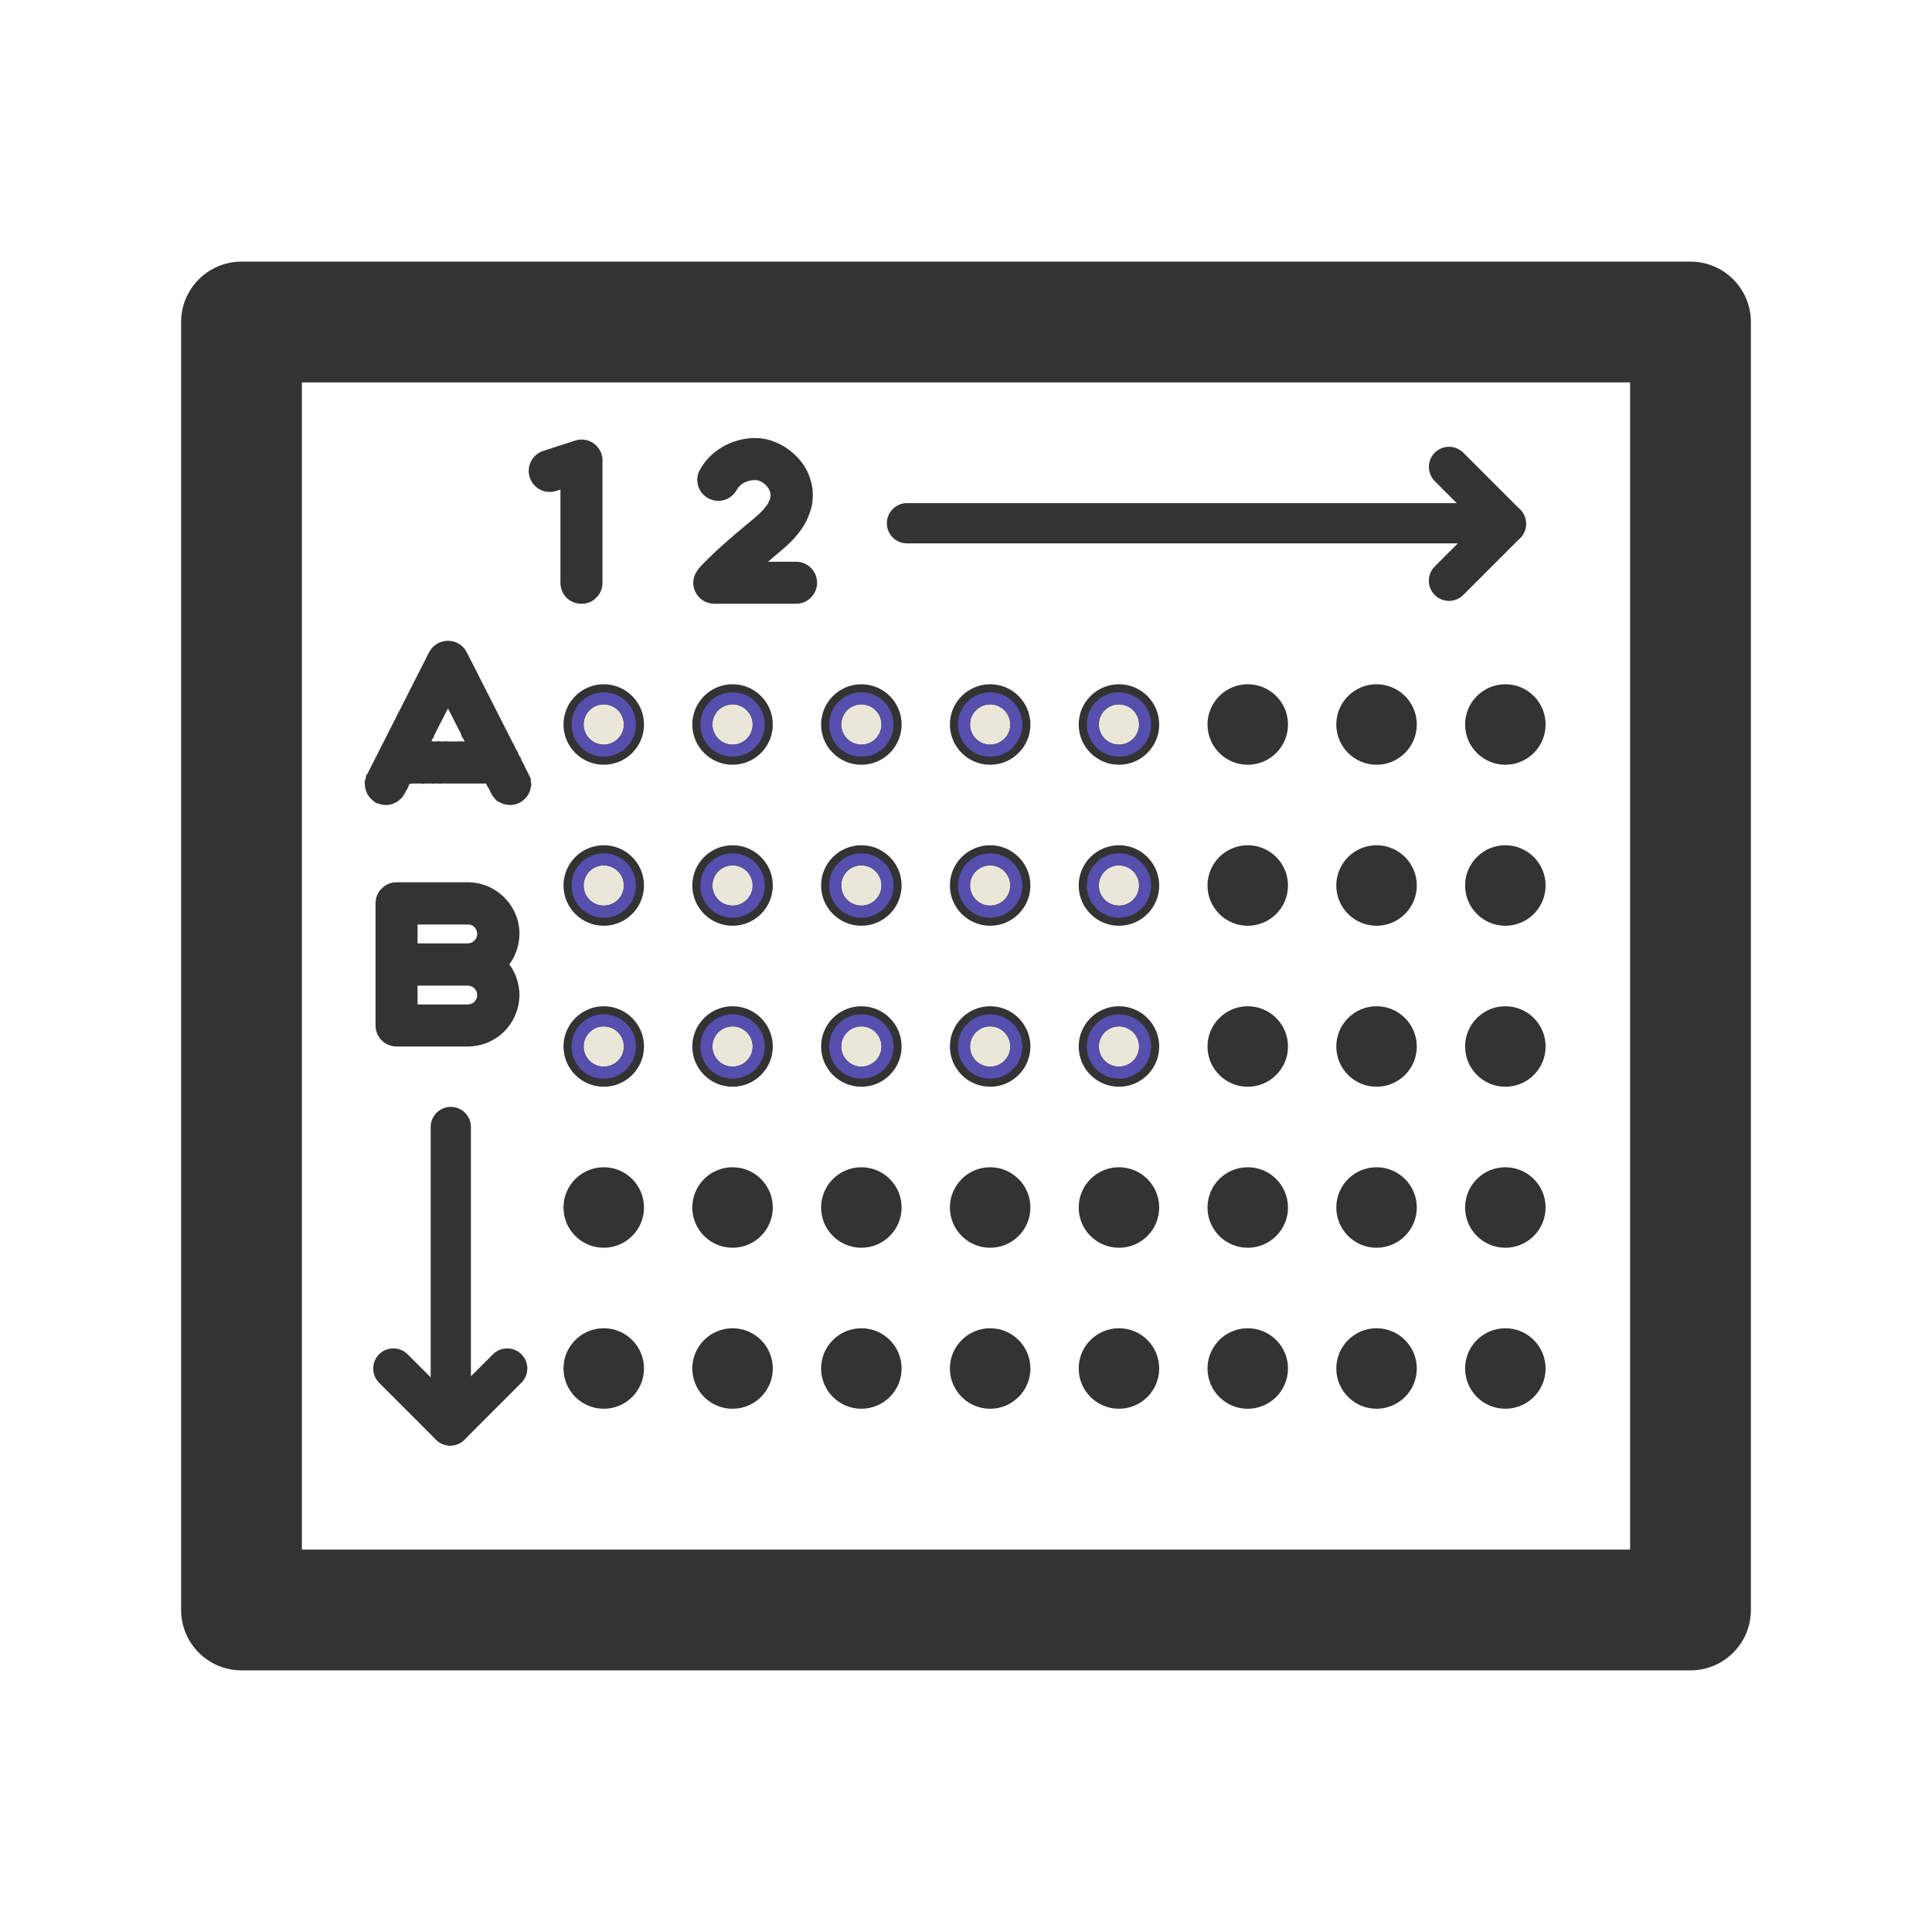 <svg width="24" height="24" viewBox="0 0 24 24" fill="none" xmlns="http://www.w3.org/2000/svg">
<path fill-rule="evenodd" clip-rule="evenodd" d="M2.25 4C2.25 3.586 2.586 3.25 3 3.25H21C21.414 3.25 21.75 3.586 21.75 4V20C21.75 20.414 21.414 20.75 21 20.75H3C2.586 20.75 2.25 20.414 2.25 20V4ZM3.75 4.75V19.25H20.25V4.75H3.75Z" fill="#333333"/>
<path d="M8 9C8 9.276 7.776 9.5 7.5 9.5C7.224 9.5 7 9.276 7 9C7 8.724 7.224 8.5 7.5 8.5C7.776 8.5 8 8.724 8 9Z" fill="#333333"/>
<path d="M9.6 9C9.6 9.276 9.376 9.5 9.1 9.5C8.824 9.5 8.6 9.276 8.6 9C8.6 8.724 8.824 8.5 9.1 8.5C9.376 8.5 9.6 8.724 9.6 9Z" fill="#333333"/>
<path d="M11.2 9C11.2 9.276 10.976 9.5 10.7 9.5C10.424 9.5 10.2 9.276 10.2 9C10.2 8.724 10.424 8.5 10.7 8.5C10.976 8.5 11.2 8.724 11.2 9Z" fill="#333333"/>
<path d="M12.8 9C12.8 9.276 12.576 9.5 12.3 9.5C12.024 9.5 11.8 9.276 11.8 9C11.8 8.724 12.024 8.5 12.3 8.5C12.576 8.5 12.8 8.724 12.8 9Z" fill="#333333"/>
<path d="M14.4 9C14.4 9.276 14.176 9.5 13.9 9.5C13.624 9.5 13.4 9.276 13.4 9C13.4 8.724 13.624 8.5 13.9 8.5C14.176 8.5 14.4 8.724 14.4 9Z" fill="#333333"/>
<path d="M16 9C16 9.276 15.776 9.5 15.5 9.5C15.224 9.5 15 9.276 15 9C15 8.724 15.224 8.5 15.5 8.5C15.776 8.5 16 8.724 16 9Z" fill="#333333"/>
<path d="M17.6 9C17.6 9.276 17.376 9.5 17.1 9.5C16.824 9.5 16.6 9.276 16.6 9C16.6 8.724 16.824 8.5 17.1 8.5C17.376 8.5 17.6 8.724 17.6 9Z" fill="#333333"/>
<path d="M19.2 9C19.2 9.276 18.976 9.5 18.7 9.5C18.424 9.5 18.2 9.276 18.2 9C18.2 8.724 18.424 8.5 18.7 8.5C18.976 8.5 19.2 8.724 19.2 9Z" fill="#333333"/>
<path d="M8 11C8 11.276 7.776 11.5 7.5 11.5C7.224 11.5 7 11.276 7 11C7 10.724 7.224 10.5 7.5 10.5C7.776 10.5 8 10.724 8 11Z" fill="#333333"/>
<path d="M9.6 11C9.6 11.276 9.376 11.5 9.1 11.5C8.824 11.5 8.6 11.276 8.6 11C8.6 10.724 8.824 10.5 9.1 10.5C9.376 10.5 9.6 10.724 9.6 11Z" fill="#333333"/>
<path d="M11.2 11C11.2 11.276 10.976 11.5 10.7 11.5C10.424 11.5 10.2 11.276 10.2 11C10.2 10.724 10.424 10.5 10.7 10.5C10.976 10.5 11.2 10.724 11.2 11Z" fill="#333333"/>
<path d="M12.8 11C12.8 11.276 12.576 11.5 12.3 11.5C12.024 11.5 11.8 11.276 11.8 11C11.8 10.724 12.024 10.5 12.3 10.5C12.576 10.5 12.8 10.724 12.8 11Z" fill="#333333"/>
<path d="M14.4 11C14.4 11.276 14.176 11.5 13.9 11.5C13.624 11.5 13.4 11.276 13.4 11C13.4 10.724 13.624 10.5 13.9 10.5C14.176 10.5 14.4 10.724 14.4 11Z" fill="#333333"/>
<path d="M16 11C16 11.276 15.776 11.5 15.5 11.5C15.224 11.5 15 11.276 15 11C15 10.724 15.224 10.5 15.5 10.5C15.776 10.5 16 10.724 16 11Z" fill="#333333"/>
<path d="M17.6 11C17.6 11.276 17.376 11.5 17.1 11.5C16.824 11.5 16.6 11.276 16.6 11C16.6 10.724 16.824 10.5 17.1 10.5C17.376 10.5 17.6 10.724 17.6 11Z" fill="#333333"/>
<path d="M19.2 11C19.2 11.276 18.976 11.5 18.7 11.5C18.424 11.5 18.2 11.276 18.2 11C18.2 10.724 18.424 10.5 18.7 10.5C18.976 10.5 19.2 10.724 19.2 11Z" fill="#333333"/>
<path d="M8 13C8 13.276 7.776 13.5 7.5 13.5C7.224 13.5 7 13.276 7 13C7 12.724 7.224 12.5 7.5 12.5C7.776 12.5 8 12.724 8 13Z" fill="#333333"/>
<path d="M9.6 13C9.6 13.276 9.376 13.5 9.1 13.5C8.824 13.5 8.6 13.276 8.6 13C8.6 12.724 8.824 12.5 9.1 12.5C9.376 12.5 9.6 12.724 9.6 13Z" fill="#333333"/>
<path d="M11.2 13C11.2 13.276 10.976 13.5 10.7 13.5C10.424 13.5 10.2 13.276 10.2 13C10.2 12.724 10.424 12.5 10.7 12.5C10.976 12.5 11.2 12.724 11.2 13Z" fill="#333333"/>
<path d="M12.8 13C12.8 13.276 12.576 13.5 12.3 13.5C12.024 13.5 11.8 13.276 11.8 13C11.8 12.724 12.024 12.5 12.3 12.5C12.576 12.5 12.8 12.724 12.8 13Z" fill="#333333"/>
<path d="M14.4 13C14.4 13.276 14.176 13.5 13.9 13.5C13.624 13.5 13.4 13.276 13.4 13C13.4 12.724 13.624 12.5 13.9 12.5C14.176 12.5 14.4 12.724 14.4 13Z" fill="#333333"/>
<path d="M16 13C16 13.276 15.776 13.5 15.5 13.5C15.224 13.5 15 13.276 15 13C15 12.724 15.224 12.5 15.5 12.5C15.776 12.5 16 12.724 16 13Z" fill="#333333"/>
<path d="M17.6 13C17.6 13.276 17.376 13.5 17.1 13.5C16.824 13.5 16.6 13.276 16.6 13C16.6 12.724 16.824 12.5 17.1 12.5C17.376 12.5 17.6 12.724 17.6 13Z" fill="#333333"/>
<path d="M19.2 13C19.2 13.276 18.976 13.5 18.7 13.5C18.424 13.5 18.2 13.276 18.2 13C18.2 12.724 18.424 12.5 18.7 12.5C18.976 12.5 19.2 12.724 19.2 13Z" fill="#333333"/>
<path d="M8 15C8 15.276 7.776 15.5 7.5 15.5C7.224 15.5 7 15.276 7 15C7 14.724 7.224 14.5 7.5 14.5C7.776 14.5 8 14.724 8 15Z" fill="#333333"/>
<path d="M9.6 15C9.6 15.276 9.376 15.5 9.1 15.5C8.824 15.5 8.6 15.276 8.6 15C8.6 14.724 8.824 14.5 9.1 14.5C9.376 14.5 9.6 14.724 9.6 15Z" fill="#333333"/>
<path d="M11.2 15C11.2 15.276 10.976 15.5 10.7 15.5C10.424 15.5 10.2 15.276 10.2 15C10.2 14.724 10.424 14.5 10.7 14.5C10.976 14.5 11.2 14.724 11.2 15Z" fill="#333333"/>
<path d="M12.8 15C12.8 15.276 12.576 15.5 12.3 15.5C12.024 15.5 11.8 15.276 11.8 15C11.8 14.724 12.024 14.5 12.3 14.5C12.576 14.5 12.8 14.724 12.8 15Z" fill="#333333"/>
<path d="M14.4 15C14.4 15.276 14.176 15.5 13.9 15.5C13.624 15.5 13.4 15.276 13.4 15C13.4 14.724 13.624 14.5 13.9 14.5C14.176 14.5 14.4 14.724 14.4 15Z" fill="#333333"/>
<path d="M16 15C16 15.276 15.776 15.5 15.5 15.5C15.224 15.5 15 15.276 15 15C15 14.724 15.224 14.5 15.5 14.5C15.776 14.5 16 14.724 16 15Z" fill="#333333"/>
<path d="M17.6 15C17.6 15.276 17.376 15.5 17.1 15.5C16.824 15.5 16.6 15.276 16.6 15C16.6 14.724 16.824 14.5 17.1 14.5C17.376 14.5 17.6 14.724 17.6 15Z" fill="#333333"/>
<path d="M19.2 15C19.2 15.276 18.976 15.5 18.7 15.5C18.424 15.5 18.2 15.276 18.2 15C18.2 14.724 18.424 14.5 18.7 14.5C18.976 14.5 19.2 14.724 19.2 15Z" fill="#333333"/>
<path d="M8 17C8 17.276 7.776 17.5 7.5 17.5C7.224 17.5 7 17.276 7 17C7 16.724 7.224 16.5 7.5 16.5C7.776 16.5 8 16.724 8 17Z" fill="#333333"/>
<path d="M9.6 17C9.6 17.276 9.376 17.5 9.1 17.5C8.824 17.5 8.6 17.276 8.6 17C8.6 16.724 8.824 16.5 9.1 16.5C9.376 16.5 9.6 16.724 9.6 17Z" fill="#333333"/>
<path d="M11.2 17C11.2 17.276 10.976 17.5 10.7 17.5C10.424 17.5 10.2 17.276 10.2 17C10.2 16.724 10.424 16.5 10.7 16.5C10.976 16.5 11.2 16.724 11.2 17Z" fill="#333333"/>
<path d="M12.8 17C12.8 17.276 12.576 17.5 12.3 17.5C12.024 17.5 11.8 17.276 11.8 17C11.8 16.724 12.024 16.5 12.3 16.5C12.576 16.5 12.8 16.724 12.8 17Z" fill="#333333"/>
<path d="M14.4 17C14.4 17.276 14.176 17.5 13.9 17.5C13.624 17.5 13.4 17.276 13.4 17C13.4 16.724 13.624 16.5 13.9 16.5C14.176 16.5 14.4 16.724 14.4 17Z" fill="#333333"/>
<path d="M16 17C16 17.276 15.776 17.5 15.5 17.5C15.224 17.5 15 17.276 15 17C15 16.724 15.224 16.5 15.5 16.5C15.776 16.5 16 16.724 16 17Z" fill="#333333"/>
<path d="M17.6 17C17.6 17.276 17.376 17.5 17.1 17.5C16.824 17.5 16.6 17.276 16.6 17C16.6 16.724 16.824 16.5 17.1 16.5C17.376 16.5 17.6 16.724 17.6 17Z" fill="#333333"/>
<path d="M19.2 17C19.2 17.276 18.976 17.5 18.7 17.5C18.424 17.5 18.2 17.276 18.2 17C18.2 16.724 18.424 16.5 18.7 16.5C18.976 16.5 19.2 16.724 19.2 17Z" fill="#333333"/>
<path d="M6.597 9.739L6.6 9.736V9.745C6.6 9.754 6.6 9.763 6.597 9.769V9.778L6.594 9.775C6.585 9.844 6.549 9.907 6.489 9.949C6.486 9.952 6.483 9.955 6.48 9.958C6.471 9.961 6.462 9.967 6.453 9.973C6.417 9.991 6.375 10 6.336 10C6.285 10 6.234 9.985 6.192 9.958C6.192 9.958 6.192 9.958 6.189 9.958H6.186C6.18 9.952 6.174 9.949 6.168 9.946V9.943C6.168 9.943 6.168 9.94 6.165 9.94C6.141 9.916 6.117 9.889 6.102 9.856L6.063 9.778L6.06 9.781L6.039 9.736V9.733H5.478C5.475 9.736 5.472 9.736 5.469 9.736H5.463C5.46 9.736 5.457 9.736 5.454 9.733H5.391C5.391 9.736 5.388 9.736 5.385 9.736H5.379C5.373 9.736 5.37 9.736 5.37 9.733H5.274V9.736H5.235H5.232V9.733H5.115C5.115 9.736 5.112 9.736 5.112 9.736H5.091L5.088 9.739L5.067 9.781L5.073 9.775L5.052 9.814V9.808L5.028 9.856C4.983 9.94 4.902 9.991 4.815 10C4.812 10 4.809 10 4.806 10C4.803 10 4.803 10 4.8 10C4.761 10 4.725 9.994 4.689 9.979V9.982L4.683 9.979C4.68 9.979 4.677 9.976 4.674 9.976C4.665 9.97 4.659 9.967 4.653 9.961H4.647L4.65 9.958C4.575 9.907 4.53 9.823 4.533 9.736L4.53 9.739V9.733C4.53 9.721 4.53 9.709 4.533 9.697V9.694H4.536C4.539 9.679 4.542 9.664 4.548 9.652H4.542L4.545 9.646C4.548 9.637 4.551 9.628 4.557 9.622L4.56 9.613V9.619L4.605 9.532L5.238 8.284L5.331 8.101C5.376 8.014 5.466 7.96 5.565 7.96C5.664 7.96 5.754 8.014 5.796 8.101L5.799 8.104L6.375 9.238H6.378L6.396 9.277C6.396 9.28 6.396 9.28 6.396 9.28L6.414 9.316L6.417 9.313L6.438 9.355L6.435 9.358L6.453 9.394H6.456L6.477 9.433L6.474 9.436L6.495 9.475C6.495 9.478 6.498 9.478 6.498 9.478L6.513 9.505V9.508C6.513 9.508 6.513 9.508 6.513 9.511L6.567 9.619C6.573 9.631 6.579 9.643 6.582 9.655L6.585 9.652L6.588 9.658C6.591 9.67 6.594 9.679 6.594 9.688L6.597 9.694H6.594C6.597 9.709 6.597 9.724 6.597 9.739ZM5.73 9.127L5.724 9.112L5.565 8.8L5.391 9.139L5.397 9.136L5.379 9.172L5.376 9.169L5.364 9.196H5.367L5.361 9.208H5.379C5.379 9.211 5.379 9.211 5.379 9.211H5.424V9.208H5.469V9.211H5.514L5.517 9.208H5.55L5.553 9.211H5.697L5.7 9.208H5.745V9.211H5.772L5.751 9.169H5.748L5.727 9.127H5.73Z" fill="#333333"/>
<path d="M6.327 11.98C6.369 12.037 6.402 12.1 6.423 12.169C6.441 12.229 6.453 12.295 6.453 12.361C6.453 12.4 6.447 12.442 6.441 12.478C6.411 12.631 6.33 12.763 6.216 12.856C6.105 12.946 5.964 13 5.811 13H4.926C4.782 13 4.665 12.883 4.665 12.739V11.221C4.665 11.131 4.71 11.05 4.785 11.002C4.824 10.975 4.872 10.96 4.926 10.96H5.118H5.349H5.793H5.811C5.994 10.96 6.162 11.038 6.279 11.164C6.387 11.278 6.453 11.431 6.453 11.602C6.453 11.62 6.45 11.638 6.45 11.656C6.438 11.776 6.396 11.887 6.327 11.98ZM5.187 12.244V12.478H5.811C5.877 12.478 5.928 12.424 5.928 12.361C5.928 12.295 5.877 12.244 5.811 12.244H5.514H5.472H5.463H5.394H5.379H5.316H5.301H5.235H5.187ZM5.418 11.485H5.187V11.719H5.628H5.802H5.805C5.808 11.719 5.808 11.719 5.811 11.719C5.877 11.719 5.928 11.665 5.928 11.602C5.928 11.545 5.889 11.497 5.835 11.485C5.826 11.485 5.82 11.485 5.811 11.485H5.418Z" fill="#333333"/>
<path d="M7.472 5.64C7.484 5.676 7.487 5.709 7.484 5.742V7.239C7.484 7.311 7.457 7.374 7.412 7.419C7.376 7.458 7.331 7.485 7.28 7.494L7.277 7.497C7.274 7.497 7.274 7.497 7.271 7.497C7.256 7.5 7.238 7.5 7.223 7.5C7.151 7.5 7.088 7.473 7.04 7.428C6.992 7.38 6.962 7.314 6.962 7.239V6.081C6.923 6.093 6.887 6.111 6.83 6.111C6.719 6.111 6.617 6.042 6.581 5.931C6.536 5.793 6.611 5.646 6.749 5.601L7.13 5.478C7.268 5.424 7.424 5.496 7.472 5.64Z" fill="#333333"/>
<path d="M9.889 6.978C10.033 6.978 10.15 7.095 10.15 7.239C10.15 7.383 10.033 7.5 9.889 7.5H8.875C8.668 7.5 8.542 7.275 8.653 7.101C8.656 7.098 8.659 7.092 8.662 7.089C8.665 7.083 8.668 7.08 8.671 7.074C8.677 7.068 8.68 7.065 8.683 7.059C8.689 7.053 8.692 7.05 8.695 7.044C8.698 7.044 8.698 7.044 8.698 7.044C8.701 7.038 8.707 7.032 8.713 7.026C8.776 6.957 8.875 6.864 8.971 6.777C9.085 6.675 9.196 6.582 9.25 6.537C9.385 6.423 9.625 6.252 9.562 6.099C9.553 6.075 9.541 6.057 9.526 6.039C9.484 5.991 9.424 5.964 9.391 5.964C9.379 5.964 9.352 5.964 9.316 5.97C9.262 5.982 9.193 6.012 9.151 6.087C9.106 6.168 9.025 6.216 8.938 6.222C8.89 6.225 8.842 6.213 8.797 6.189C8.671 6.12 8.623 5.961 8.695 5.835C8.8 5.646 8.983 5.514 9.199 5.463C9.247 5.451 9.295 5.445 9.343 5.442C9.358 5.442 9.373 5.442 9.388 5.442C9.571 5.442 9.763 5.532 9.901 5.676C9.964 5.742 10.015 5.817 10.048 5.901C10.057 5.922 10.063 5.946 10.069 5.967C10.084 6.012 10.093 6.057 10.096 6.102C10.099 6.159 10.096 6.213 10.087 6.27C10.066 6.375 10.021 6.477 9.955 6.576C9.913 6.633 9.865 6.69 9.811 6.744C9.787 6.765 9.766 6.786 9.742 6.807C9.679 6.861 9.61 6.918 9.544 6.975C9.544 6.975 9.544 6.978 9.547 6.978H9.889Z" fill="#333333"/>
<path fill-rule="evenodd" clip-rule="evenodd" d="M11.017 6.5C11.017 6.362 11.129 6.25 11.267 6.25H18.5C18.638 6.25 18.75 6.362 18.75 6.5C18.75 6.638 18.638 6.75 18.5 6.75H11.267C11.129 6.75 11.017 6.638 11.017 6.5Z" fill="#333333"/>
<path fill-rule="evenodd" clip-rule="evenodd" d="M18.884 6.33C18.981 6.428 18.981 6.586 18.884 6.684L18.177 7.391C18.079 7.489 17.921 7.489 17.823 7.391C17.725 7.293 17.725 7.135 17.823 7.037L18.53 6.33C18.628 6.233 18.786 6.233 18.884 6.33Z" fill="#333333"/>
<path fill-rule="evenodd" clip-rule="evenodd" d="M18.884 6.684C18.786 6.781 18.628 6.781 18.53 6.684L17.823 5.977C17.726 5.879 17.726 5.721 17.823 5.623C17.921 5.526 18.079 5.526 18.177 5.623L18.884 6.33C18.981 6.428 18.981 6.586 18.884 6.684Z" fill="#333333"/>
<path fill-rule="evenodd" clip-rule="evenodd" d="M5.6 13.75C5.738 13.75 5.85 13.862 5.85 14L5.85 17.5C5.85 17.638 5.738 17.75 5.6 17.75C5.462 17.75 5.35 17.638 5.35 17.5L5.35 14C5.35 13.862 5.462 13.75 5.6 13.75Z" fill="#333333"/>
<path fill-rule="evenodd" clip-rule="evenodd" d="M5.77 17.884C5.672 17.982 5.514 17.982 5.416 17.884L4.709 17.177C4.612 17.079 4.612 16.921 4.709 16.823C4.807 16.726 4.965 16.726 5.063 16.823L5.77 17.53C5.868 17.628 5.868 17.786 5.77 17.884Z" fill="#333333"/>
<path fill-rule="evenodd" clip-rule="evenodd" d="M5.416 17.884C5.319 17.786 5.319 17.628 5.416 17.53L6.124 16.823C6.221 16.726 6.379 16.726 6.477 16.823C6.575 16.921 6.575 17.079 6.477 17.177L5.77 17.884C5.672 17.982 5.514 17.982 5.416 17.884Z" fill="#333333"/>
<path d="M7.75 9C7.75 9.138 7.638 9.25 7.5 9.25C7.362 9.25 7.25 9.138 7.25 9C7.25 8.862 7.362 8.75 7.5 8.75C7.638 8.75 7.75 8.862 7.75 9Z" fill="#EBE7D8"/>
<path fill-rule="evenodd" clip-rule="evenodd" d="M7.9 9C7.9 9.221 7.721 9.4 7.5 9.4C7.279 9.4 7.1 9.221 7.1 9C7.1 8.779 7.279 8.6 7.5 8.6C7.721 8.6 7.9 8.779 7.9 9ZM7.5 9.25C7.638 9.25 7.75 9.138 7.75 9C7.75 8.862 7.638 8.75 7.5 8.75C7.362 8.75 7.25 8.862 7.25 9C7.25 9.138 7.362 9.25 7.5 9.25Z" fill="#554FAE"/>
<path d="M9.35 9C9.35 9.138 9.238 9.25 9.1 9.25C8.962 9.25 8.85 9.138 8.85 9C8.85 8.862 8.962 8.75 9.1 8.75C9.238 8.75 9.35 8.862 9.35 9Z" fill="#EBE7D8"/>
<path fill-rule="evenodd" clip-rule="evenodd" d="M9.5 9C9.5 9.221 9.321 9.4 9.1 9.4C8.879 9.4 8.7 9.221 8.7 9C8.7 8.779 8.879 8.6 9.1 8.6C9.321 8.6 9.5 8.779 9.5 9ZM9.1 9.25C9.238 9.25 9.35 9.138 9.35 9C9.35 8.862 9.238 8.75 9.1 8.75C8.962 8.75 8.85 8.862 8.85 9C8.85 9.138 8.962 9.25 9.1 9.25Z" fill="#554FAE"/>
<path d="M10.95 9C10.95 9.138 10.838 9.25 10.7 9.25C10.562 9.25 10.45 9.138 10.45 9C10.45 8.862 10.562 8.75 10.7 8.75C10.838 8.75 10.95 8.862 10.95 9Z" fill="#EBE7D8"/>
<path fill-rule="evenodd" clip-rule="evenodd" d="M11.1 9C11.1 9.221 10.921 9.4 10.7 9.4C10.479 9.4 10.3 9.221 10.3 9C10.3 8.779 10.479 8.6 10.7 8.6C10.921 8.6 11.1 8.779 11.1 9ZM10.7 9.25C10.838 9.25 10.95 9.138 10.95 9C10.95 8.862 10.838 8.75 10.7 8.75C10.562 8.75 10.45 8.862 10.45 9C10.45 9.138 10.562 9.25 10.7 9.25Z" fill="#554FAE"/>
<path d="M12.55 9C12.55 9.138 12.438 9.25 12.3 9.25C12.162 9.25 12.05 9.138 12.05 9C12.05 8.862 12.162 8.75 12.3 8.75C12.438 8.75 12.55 8.862 12.55 9Z" fill="#EBE7D8"/>
<path fill-rule="evenodd" clip-rule="evenodd" d="M12.7 9C12.7 9.221 12.521 9.4 12.3 9.4C12.079 9.4 11.9 9.221 11.9 9C11.9 8.779 12.079 8.6 12.3 8.6C12.521 8.6 12.7 8.779 12.7 9ZM12.3 9.25C12.438 9.25 12.55 9.138 12.55 9C12.55 8.862 12.438 8.75 12.3 8.75C12.162 8.75 12.05 8.862 12.05 9C12.05 9.138 12.162 9.25 12.3 9.25Z" fill="#554FAE"/>
<path d="M14.15 9C14.15 9.138 14.038 9.25 13.9 9.25C13.762 9.25 13.65 9.138 13.65 9C13.65 8.862 13.762 8.75 13.9 8.75C14.038 8.75 14.15 8.862 14.15 9Z" fill="#EBE7D8"/>
<path fill-rule="evenodd" clip-rule="evenodd" d="M14.3 9C14.3 9.221 14.121 9.4 13.9 9.4C13.679 9.4 13.5 9.221 13.5 9C13.5 8.779 13.679 8.6 13.9 8.6C14.121 8.6 14.3 8.779 14.3 9ZM13.9 9.25C14.038 9.25 14.15 9.138 14.15 9C14.15 8.862 14.038 8.75 13.9 8.75C13.762 8.75 13.65 8.862 13.65 9C13.65 9.138 13.762 9.25 13.9 9.25Z" fill="#554FAE"/>
<path d="M7.75 11C7.75 11.138 7.638 11.25 7.5 11.25C7.362 11.25 7.25 11.138 7.25 11C7.25 10.862 7.362 10.75 7.5 10.75C7.638 10.75 7.75 10.862 7.75 11Z" fill="#EBE7D8"/>
<path fill-rule="evenodd" clip-rule="evenodd" d="M7.9 11C7.9 11.221 7.721 11.4 7.5 11.4C7.279 11.4 7.1 11.221 7.1 11C7.1 10.779 7.279 10.6 7.5 10.6C7.721 10.6 7.9 10.779 7.9 11ZM7.5 11.25C7.638 11.25 7.75 11.138 7.75 11C7.75 10.862 7.638 10.75 7.5 10.75C7.362 10.75 7.25 10.862 7.25 11C7.25 11.138 7.362 11.25 7.5 11.25Z" fill="#554FAE"/>
<path d="M9.35 11C9.35 11.138 9.238 11.25 9.1 11.25C8.962 11.25 8.85 11.138 8.85 11C8.85 10.862 8.962 10.75 9.1 10.75C9.238 10.75 9.35 10.862 9.35 11Z" fill="#EBE7D8"/>
<path fill-rule="evenodd" clip-rule="evenodd" d="M9.5 11C9.5 11.221 9.321 11.4 9.1 11.4C8.879 11.4 8.7 11.221 8.7 11C8.7 10.779 8.879 10.6 9.1 10.6C9.321 10.6 9.5 10.779 9.5 11ZM9.1 11.25C9.238 11.25 9.35 11.138 9.35 11C9.35 10.862 9.238 10.75 9.1 10.75C8.962 10.75 8.85 10.862 8.85 11C8.85 11.138 8.962 11.25 9.1 11.25Z" fill="#554FAE"/>
<path d="M10.95 11C10.95 11.138 10.838 11.25 10.7 11.25C10.562 11.25 10.45 11.138 10.45 11C10.45 10.862 10.562 10.75 10.7 10.75C10.838 10.75 10.95 10.862 10.95 11Z" fill="#EBE7D8"/>
<path fill-rule="evenodd" clip-rule="evenodd" d="M11.1 11C11.1 11.221 10.921 11.4 10.7 11.4C10.479 11.4 10.3 11.221 10.3 11C10.3 10.779 10.479 10.6 10.7 10.6C10.921 10.6 11.1 10.779 11.1 11ZM10.7 11.25C10.838 11.25 10.95 11.138 10.95 11C10.95 10.862 10.838 10.75 10.7 10.75C10.562 10.75 10.45 10.862 10.45 11C10.45 11.138 10.562 11.25 10.7 11.25Z" fill="#554FAE"/>
<path d="M12.55 11C12.55 11.138 12.438 11.25 12.3 11.25C12.162 11.25 12.05 11.138 12.05 11C12.05 10.862 12.162 10.75 12.3 10.75C12.438 10.75 12.55 10.862 12.55 11Z" fill="#EBE7D8"/>
<path fill-rule="evenodd" clip-rule="evenodd" d="M12.7 11C12.7 11.221 12.521 11.4 12.3 11.4C12.079 11.4 11.9 11.221 11.9 11C11.9 10.779 12.079 10.6 12.3 10.6C12.521 10.6 12.7 10.779 12.7 11ZM12.3 11.25C12.438 11.25 12.55 11.138 12.55 11C12.55 10.862 12.438 10.75 12.3 10.75C12.162 10.75 12.05 10.862 12.05 11C12.05 11.138 12.162 11.25 12.3 11.25Z" fill="#554FAE"/>
<path d="M14.15 11C14.15 11.138 14.038 11.25 13.9 11.25C13.762 11.25 13.65 11.138 13.65 11C13.65 10.862 13.762 10.75 13.9 10.75C14.038 10.75 14.15 10.862 14.15 11Z" fill="#EBE7D8"/>
<path fill-rule="evenodd" clip-rule="evenodd" d="M14.3 11C14.3 11.221 14.121 11.4 13.9 11.4C13.679 11.4 13.5 11.221 13.5 11C13.5 10.779 13.679 10.6 13.9 10.6C14.121 10.6 14.3 10.779 14.3 11ZM13.9 11.25C14.038 11.25 14.15 11.138 14.15 11C14.15 10.862 14.038 10.75 13.9 10.75C13.762 10.75 13.65 10.862 13.65 11C13.65 11.138 13.762 11.25 13.9 11.25Z" fill="#554FAE"/>
<path d="M7.75 13C7.75 13.138 7.638 13.25 7.5 13.25C7.362 13.25 7.25 13.138 7.25 13C7.25 12.862 7.362 12.75 7.5 12.75C7.638 12.75 7.75 12.862 7.75 13Z" fill="#EBE7D8"/>
<path fill-rule="evenodd" clip-rule="evenodd" d="M7.9 13C7.9 13.221 7.721 13.4 7.5 13.4C7.279 13.4 7.1 13.221 7.1 13C7.1 12.779 7.279 12.6 7.5 12.6C7.721 12.6 7.9 12.779 7.9 13ZM7.5 13.25C7.638 13.25 7.75 13.138 7.75 13C7.75 12.862 7.638 12.75 7.5 12.75C7.362 12.75 7.25 12.862 7.25 13C7.25 13.138 7.362 13.25 7.5 13.25Z" fill="#554FAE"/>
<path d="M9.35 13C9.35 13.138 9.238 13.25 9.1 13.25C8.962 13.25 8.85 13.138 8.85 13C8.85 12.862 8.962 12.75 9.1 12.75C9.238 12.75 9.35 12.862 9.35 13Z" fill="#EBE7D8"/>
<path fill-rule="evenodd" clip-rule="evenodd" d="M9.5 13C9.5 13.221 9.321 13.4 9.1 13.4C8.879 13.4 8.7 13.221 8.7 13C8.7 12.779 8.879 12.6 9.1 12.6C9.321 12.6 9.5 12.779 9.5 13ZM9.1 13.25C9.238 13.25 9.35 13.138 9.35 13C9.35 12.862 9.238 12.75 9.1 12.75C8.962 12.75 8.85 12.862 8.85 13C8.85 13.138 8.962 13.25 9.1 13.25Z" fill="#554FAE"/>
<path d="M10.95 13C10.95 13.138 10.838 13.25 10.7 13.25C10.562 13.25 10.45 13.138 10.45 13C10.45 12.862 10.562 12.75 10.7 12.75C10.838 12.75 10.95 12.862 10.95 13Z" fill="#EBE7D8"/>
<path fill-rule="evenodd" clip-rule="evenodd" d="M11.1 13C11.1 13.221 10.921 13.4 10.7 13.4C10.479 13.4 10.3 13.221 10.3 13C10.3 12.779 10.479 12.6 10.7 12.6C10.921 12.6 11.1 12.779 11.1 13ZM10.7 13.25C10.838 13.25 10.95 13.138 10.95 13C10.95 12.862 10.838 12.75 10.7 12.75C10.562 12.75 10.45 12.862 10.45 13C10.45 13.138 10.562 13.25 10.7 13.25Z" fill="#554FAE"/>
<path d="M12.55 13C12.55 13.138 12.438 13.25 12.3 13.25C12.162 13.25 12.05 13.138 12.05 13C12.05 12.862 12.162 12.75 12.3 12.75C12.438 12.75 12.55 12.862 12.55 13Z" fill="#EBE7D8"/>
<path fill-rule="evenodd" clip-rule="evenodd" d="M12.7 13C12.7 13.221 12.521 13.4 12.3 13.4C12.079 13.4 11.9 13.221 11.9 13C11.9 12.779 12.079 12.6 12.3 12.6C12.521 12.6 12.7 12.779 12.7 13ZM12.3 13.25C12.438 13.25 12.55 13.138 12.55 13C12.55 12.862 12.438 12.75 12.3 12.75C12.162 12.75 12.05 12.862 12.05 13C12.05 13.138 12.162 13.25 12.3 13.25Z" fill="#554FAE"/>
<path d="M14.15 13C14.15 13.138 14.038 13.25 13.9 13.25C13.762 13.25 13.65 13.138 13.65 13C13.65 12.862 13.762 12.75 13.9 12.75C14.038 12.75 14.15 12.862 14.15 13Z" fill="#EBE7D8"/>
<path fill-rule="evenodd" clip-rule="evenodd" d="M14.3 13C14.3 13.221 14.121 13.4 13.9 13.4C13.679 13.4 13.5 13.221 13.5 13C13.5 12.779 13.679 12.6 13.9 12.6C14.121 12.6 14.3 12.779 14.3 13ZM13.9 13.25C14.038 13.25 14.15 13.138 14.15 13C14.15 12.862 14.038 12.75 13.9 12.75C13.762 12.75 13.65 12.862 13.65 13C13.65 13.138 13.762 13.25 13.9 13.25Z" fill="#554FAE"/>
</svg>
